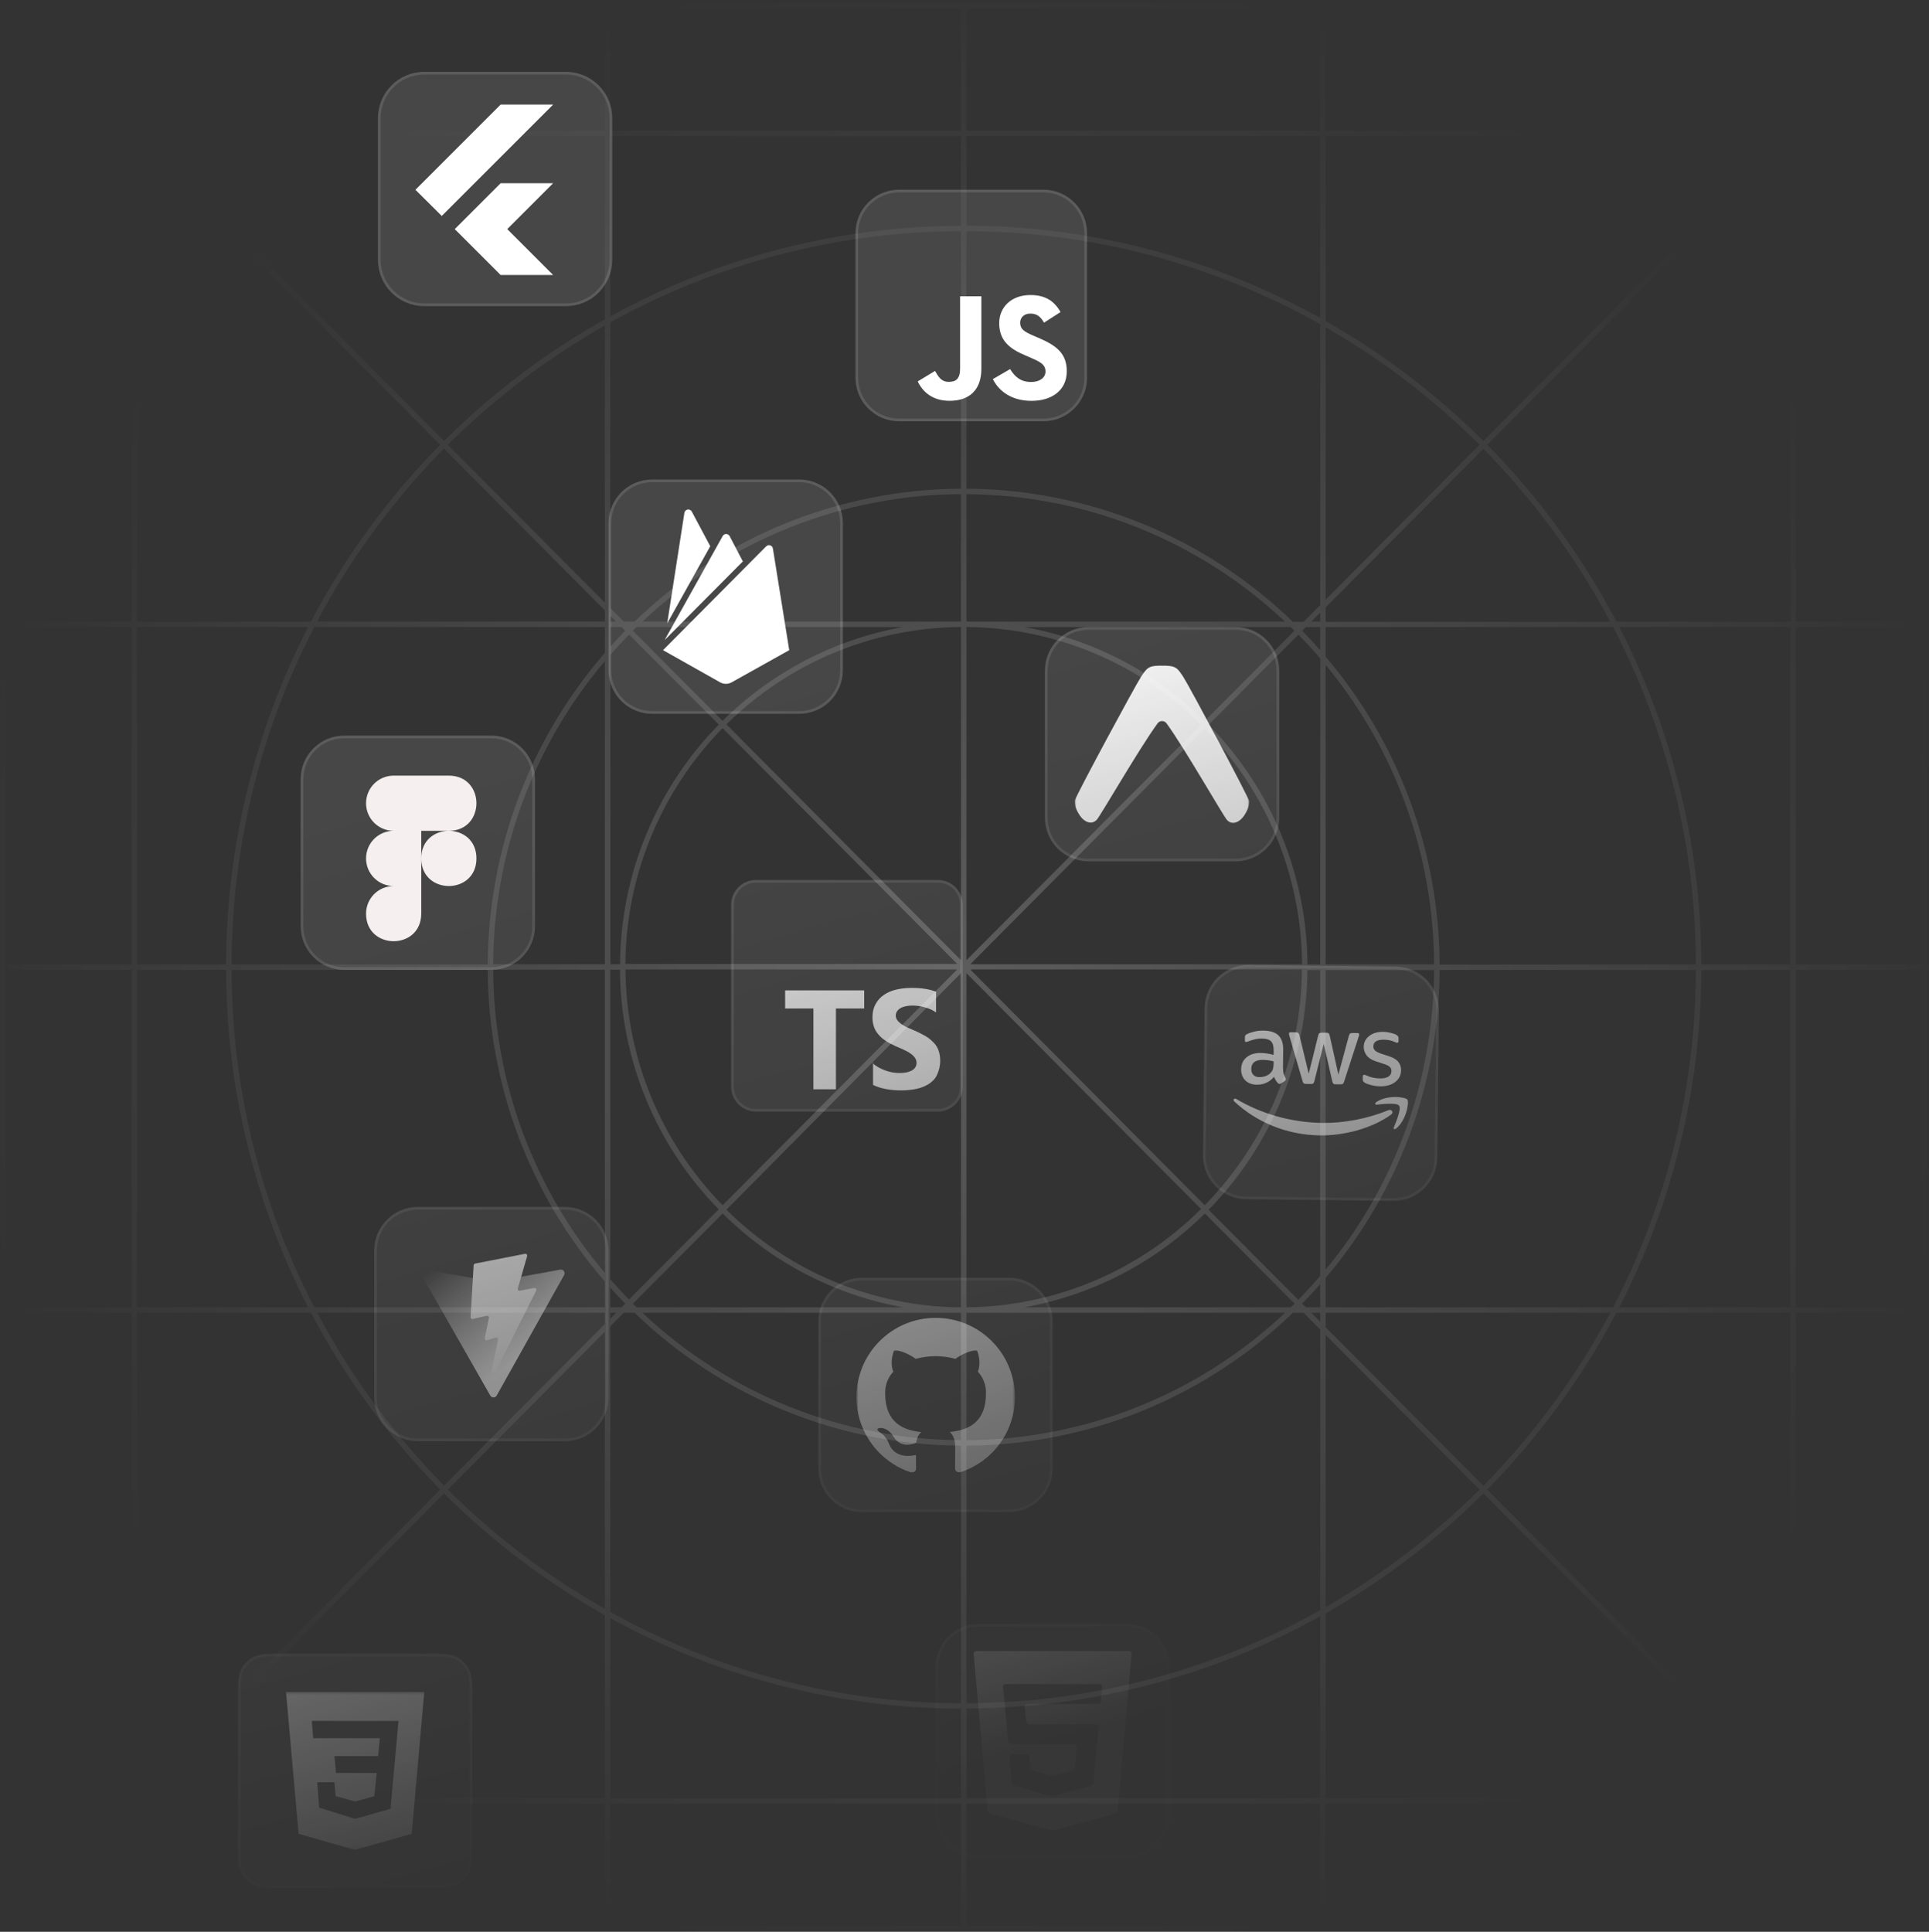 <svg width="664" height="665" viewBox="0 0 664 665" fill="none" xmlns="http://www.w3.org/2000/svg">
<rect x="0" y="0" width="664" height="665" fill="#333333" stroke="none"/>
<g clip-path="url(#clip0_503_300)">
<path opacity="0.2" d="M663.459 504.085V333.877H663.999V331.997H663.459V161.791C663.449 120.049 647.205 79.947 618.163 49.965V46.877H663.459V44.985H619.475L661.709 2.52L660.422 1.233L618.201 43.699V2.147H616.323V44.985H613.131C583.581 16.738 544.283 0.962 503.404 0.938H160.042C119.18 0.976 79.903 16.75 50.366 44.985H47.162V2.147H45.296V43.66L3.075 1.195L1.789 2.482L44.009 44.947H2.677V46.825H45.296V49.965C16.25 79.945 0.006 120.048 0 161.791V504.085C0.006 545.827 16.25 585.93 45.296 615.909V619.049H2.677V620.927H43.971L1.75 663.393L3.037 664.68L45.258 622.215V663.728H47.123V620.888H50.328C79.874 649.133 119.167 664.909 160.042 664.937H503.404C544.27 664.902 583.552 649.127 613.093 620.888H616.284V663.728H618.163V622.215L660.383 664.68L661.67 663.393L619.437 620.927H663.999V619.049H618.163V615.909C647.198 585.923 663.441 545.825 663.459 504.085ZM661.58 504.085C661.577 544.662 646.041 583.698 618.163 613.181V451.904H660.911V450.038H618.163V333.877H661.58V504.085ZM449.525 450.038L448.238 448.751C450.374 446.581 452.446 444.35 454.453 442.06V450.038H449.525ZM454.453 451.917V454.993L451.391 451.917H454.453ZM210.073 450.038V443.282C211.746 445.148 213.471 446.963 215.221 448.751L213.934 450.038H210.073ZM212.068 451.917L210.073 453.898V451.904L212.068 451.917ZM213.934 215.837L215.221 217.124C213.471 218.912 211.746 220.74 210.073 222.593V215.837H213.934ZM210.073 213.958V211.977L212.068 213.971L210.073 213.958ZM454.453 215.837V223.815C452.446 221.525 450.374 219.294 448.238 217.124L449.525 215.837H454.453ZM451.391 213.958L454.453 210.883V213.958H451.391ZM454.453 331.984H450.052C449.857 301.111 437.666 271.524 416.055 249.474L446.938 218.462C449.512 221.096 452.026 223.828 454.479 226.659L454.453 331.984ZM456.319 228.885C480.321 257.894 493.511 294.333 493.637 331.984H456.319V228.885ZM414.729 250.761C436.001 272.447 448 301.558 448.187 331.934H333.981L414.729 250.761ZM332.669 330.544V215.837C362.941 216.048 391.925 228.115 413.404 249.449L332.669 330.544ZM330.79 330.544L250.042 249.359C271.545 228.064 300.528 216.032 330.79 215.837V330.544ZM329.503 331.831H215.272C215.466 301.456 227.464 272.348 248.729 250.658L329.503 331.831ZM329.503 333.71L248.755 414.882C227.49 393.193 215.492 364.084 215.298 333.71H329.503ZM330.79 334.997V450.038C300.512 449.826 271.523 437.754 250.042 416.414L330.79 334.997ZM332.669 334.997L413.404 416.169C391.969 437.601 362.979 449.763 332.669 450.038V334.997ZM333.956 333.71H448.148C447.961 364.086 435.962 393.197 414.691 414.882L333.956 333.71ZM445.587 217.124L414.704 248.149C397.752 231.332 376.09 220.063 352.589 215.837H444.275L445.587 217.124ZM332.669 213.958V170.116C373.451 170.316 412.636 185.99 442.306 213.971L332.669 213.958ZM330.79 213.958H221.153C250.817 185.969 290.006 170.294 330.79 170.103V213.958ZM310.857 215.837C287.349 220.064 265.678 231.332 248.717 248.149L217.833 217.124L219.12 215.837H310.857ZM216.546 218.411L247.43 249.423C225.809 271.466 213.615 301.058 213.432 331.934H210.099V225.437C212.171 223.056 214.32 220.727 216.546 218.475V218.411ZM208.208 331.934H169.77C169.914 293.706 183.523 256.751 208.208 227.56V331.934ZM208.208 333.812V438.187C183.523 408.996 169.914 372.041 169.77 333.812H208.208ZM210.073 333.812H213.406C213.587 364.684 225.781 394.274 247.404 416.311L216.52 447.336C214.294 445.084 212.145 442.755 210.086 440.374L210.073 333.812ZM217.872 448.751L248.755 417.726C265.707 434.537 287.362 445.804 310.857 450.038H219.184L217.872 448.751ZM330.79 451.917V495.772C290.006 495.581 250.817 479.906 221.153 451.917H330.79ZM332.669 451.917H442.306C412.636 479.898 373.451 495.572 332.669 495.772V451.917ZM352.589 450.038C376.099 445.817 397.771 434.548 414.729 417.726L445.613 448.751L444.326 450.038H352.589ZM446.913 447.465L416.029 416.439C437.643 394.397 449.835 364.812 450.027 333.941H454.428V439.268C452.026 442.047 449.521 444.779 446.913 447.465ZM456.319 333.941H493.637C493.511 371.592 480.321 408.031 456.319 437.04V333.941ZM495.554 332.062C495.411 293.201 481.511 255.645 456.319 226.054V215.837H555.276C573.903 251.725 583.668 291.55 583.753 331.984L495.554 332.062ZM456.319 214.035V209.068L510.597 154.52C527.98 172.126 542.698 192.176 554.285 214.035H456.319ZM456.319 206.417V112.66C475.677 123.752 493.482 137.355 509.272 153.117L456.319 206.417ZM454.453 208.296L448.753 214.035H445.034C414.881 184.857 374.627 168.446 332.669 168.225V79.588C375.332 79.682 417.26 90.704 454.453 111.605V208.296ZM330.79 168.225C288.842 168.423 248.589 184.806 218.425 213.958H214.706L210.073 209.3V110.987C247.008 90.475 288.542 79.667 330.79 79.575V168.225ZM208.208 207.434L154.161 153.117C170.252 137.067 188.431 123.255 208.208 112.055V207.434ZM208.208 210.098V213.958H109.122C120.705 192.096 135.424 172.045 152.81 154.443L208.208 210.098ZM208.208 215.85V224.729C182.35 254.5 168.043 292.565 167.891 331.997H79.706C79.789 291.559 89.554 251.729 108.183 215.837L208.208 215.85ZM167.891 333.877C168.043 373.309 182.35 411.376 208.208 441.146V450.038H108.183C89.556 414.15 79.791 374.324 79.706 333.89L167.891 333.877ZM208.208 451.904V455.765L152.874 511.394C135.488 493.791 120.77 473.741 109.187 451.878L208.208 451.904ZM208.208 458.441V553.82C188.431 542.62 170.252 528.808 154.161 512.758L208.208 458.441ZM210.073 456.562L214.706 451.904H218.425C248.587 481.061 288.84 497.449 330.79 497.651V586.312C288.542 586.209 247.009 575.398 210.073 554.888V456.562ZM332.669 497.651C374.617 497.45 414.869 481.067 445.034 451.917H448.753L454.453 457.656V554.271C417.259 575.169 375.332 586.194 332.669 586.299V497.651ZM456.319 459.535L509.272 512.771C493.476 528.526 475.672 542.129 456.319 553.228V459.535ZM456.319 456.884V451.917H554.285C542.698 473.777 527.98 493.827 510.597 511.432L456.319 456.884ZM456.319 450.038V439.898C481.511 410.307 495.411 372.752 495.554 333.89H583.753C583.668 374.324 573.903 414.15 555.276 450.038H456.319ZM585.619 333.89H616.284V450.038H557.386C575.862 414.1 585.539 374.287 585.619 333.877V333.89ZM585.619 332.01C585.541 291.596 575.864 251.78 557.386 215.837H616.284V331.984L585.619 332.01ZM556.395 213.984C544.651 191.619 529.664 171.113 511.923 153.13L615.1 49.451L615.19 49.528C615.576 49.927 615.962 50.351 616.348 50.815V213.971L556.395 213.984ZM613.685 48.151L510.597 151.792C494.435 135.66 476.179 121.771 456.319 110.498V46.864H612.346L613.685 48.151ZM454.453 109.456C417.202 88.729 375.298 77.802 332.669 77.696V46.813H454.453V109.456ZM332.669 44.985V2.816H454.453V44.985H332.669ZM330.79 44.985H210.073V2.816H330.79V44.985ZM330.79 46.864V77.748C288.576 77.847 247.064 88.56 210.073 108.902V46.864H330.79ZM208.208 109.919C187.938 121.29 169.32 135.383 152.874 151.805L49.787 48.164L51.074 46.877H208.208V109.919ZM48.333 49.528L48.41 49.451L151.536 153.117C133.787 171.096 118.796 191.603 107.051 213.971H47.162V50.763C47.612 50.351 47.934 49.927 48.333 49.528ZM106.073 215.837C87.599 251.772 77.922 291.579 77.84 331.984H47.162V215.837H106.073ZM77.84 333.864C77.918 374.278 87.595 414.096 106.073 450.038H47.162V333.877L77.84 333.864ZM107.051 451.891C118.796 474.259 133.787 494.766 151.536 512.745L48.41 616.424L48.333 616.346C47.934 615.947 47.561 615.523 47.162 615.06V451.904L107.051 451.891ZM49.774 617.724L152.861 514.083C169.311 530.506 187.927 544.602 208.195 555.982V619.036H51.112L49.774 617.724ZM210.073 557.025C247.064 577.366 288.576 588.079 330.79 588.177V619.062H210.073V557.025ZM330.79 620.888V663.057H210.073V620.888H330.79ZM332.669 620.888H454.453V663.057H332.669V620.888ZM332.669 619.01V588.127C375.298 588.022 417.202 577.093 454.453 556.367V618.958L332.669 619.01ZM456.319 555.377C476.179 544.104 494.435 530.216 510.597 514.083L613.685 617.724L612.398 619.01H456.319V555.377ZM615.1 616.346L615.01 616.424L511.897 512.758C529.639 494.775 544.625 474.269 556.37 451.904H616.258V615.112L615.1 616.346ZM661.58 161.791V331.997H618.163V215.837H660.911V213.958H618.163V52.732C646.032 82.206 661.567 121.227 661.58 161.791ZM610.39 44.947H456.319V2.816H503.404C543.114 2.846 581.34 17.912 610.39 44.985V44.947ZM160.003 2.778H208.208V44.947H53.069C82.121 17.89 120.341 2.837 160.042 2.816L160.003 2.778ZM1.866 504.085V161.791C1.874 121.212 17.414 82.175 45.296 52.693V213.932H2.574V215.837H45.296V331.984H2.419V333.864H45.296V450.038H2.574V451.917H45.296V613.156C17.42 583.68 1.88 544.654 1.866 504.085ZM53.069 620.927H208.208V663.096H160.042C120.331 663.054 82.109 647.974 53.069 620.888V620.927ZM503.456 663.096H456.319V620.888H610.39C581.338 647.959 543.114 663.026 503.404 663.057L503.456 663.096Z" fill="url(#paint0_radial_503_300)"/>
<mask id="mask0_503_300" style="mask-type:alpha" maskUnits="userSpaceOnUse" x="-13" y="0" width="592" height="665">
<path d="M578.988 0H-12.797V664.938H578.988V0Z" fill="url(#paint1_linear_503_300)"/>
</mask>
<g mask="url(#mask0_503_300)">
<path d="M82.863 584.71C82.863 579.582 82.863 577.019 83.877 575.067C84.731 573.423 86.072 572.082 87.716 571.228C89.668 570.214 92.231 570.214 97.359 570.214H147.147C152.275 570.214 154.838 570.214 156.79 571.228C158.434 572.082 159.775 573.423 160.629 575.067C161.643 577.019 161.643 579.582 161.643 584.71V634.499C161.643 639.626 161.643 642.19 160.629 644.141C159.775 645.785 158.434 647.126 156.79 647.98C154.838 648.994 152.275 648.994 147.147 648.994H97.359C92.231 648.994 89.668 648.994 87.716 647.98C86.072 647.126 84.731 645.785 83.877 644.141C82.863 642.19 82.863 639.626 82.863 634.499V584.71Z" fill="white" fill-opacity="0.1"/>
<path d="M147.147 569.745H97.359H97.337C94.792 569.745 92.853 569.745 91.308 569.874C89.753 570.003 88.554 570.264 87.5 570.812C85.77 571.711 84.36 573.121 83.461 574.851C82.914 575.905 82.652 577.104 82.523 578.659C82.394 580.204 82.394 582.143 82.394 584.687V584.71V634.499V634.521C82.394 637.066 82.394 639.004 82.523 640.55C82.652 642.105 82.914 643.303 83.461 644.357C84.36 646.087 85.77 647.498 87.5 648.396C88.554 648.944 89.753 649.205 91.308 649.335C92.853 649.463 94.792 649.463 97.336 649.463H97.359H147.147H147.17C149.715 649.463 151.653 649.463 153.198 649.335C154.754 649.205 155.952 648.944 157.006 648.396C158.736 647.498 160.147 646.087 161.045 644.357C161.593 643.303 161.854 642.105 161.984 640.55C162.112 639.004 162.112 637.066 162.112 634.521V634.499V584.71V584.687C162.112 582.143 162.112 580.204 161.984 578.659C161.854 577.104 161.593 575.905 161.045 574.851C160.147 573.121 158.736 571.711 157.006 570.812C155.952 570.264 154.754 570.003 153.198 569.874C151.653 569.745 149.715 569.745 147.17 569.745H147.147Z" stroke="white" stroke-opacity="0.2" stroke-width="0.938"/>
<mask id="mask1_503_300" style="mask-type:luminance" maskUnits="userSpaceOnUse" x="95" y="582" width="55" height="55">
<path d="M149.45 582.406H95.055V636.802H149.45V582.406Z" fill="white"/>
</mask>
<g mask="url(#mask1_503_300)">
<path d="M98.453 582.406H146.049L141.72 631.278L122.199 636.801L102.787 631.276L98.453 582.406ZM137.187 592.408L107.315 592.401L107.798 598.344L130.746 598.348L130.168 604.504H115.118L115.662 610.336H129.674L128.844 618.32L122.249 620.143L115.549 618.307L115.123 613.524H109.208L109.865 622.262L122.251 626.122L134.429 622.654L137.187 592.41V592.408Z" fill="white"/>
</g>
<path d="M359.184 66.242H309.478C301.708 66.242 295.41 72.54 295.41 80.31V130.016C295.41 137.786 301.708 144.084 309.478 144.084H359.184C366.954 144.084 373.252 137.786 373.252 130.016V80.31C373.252 72.54 366.954 66.242 359.184 66.242Z" fill="white" fill-opacity="0.1"/>
<path d="M359.184 65.773H309.478C301.45 65.773 294.941 72.282 294.941 80.31V130.016C294.941 138.045 301.45 144.553 309.478 144.553H359.184C367.213 144.553 373.721 138.045 373.721 130.016V80.31C373.721 72.282 367.213 65.773 359.184 65.773Z" stroke="white" stroke-opacity="0.2" stroke-width="0.938"/>
<path d="M347.7 127.056C349.268 129.616 351.308 131.498 354.916 131.498C357.947 131.498 359.883 129.983 359.883 127.89C359.883 125.382 357.894 124.493 354.558 123.034L352.729 122.25C347.451 120.001 343.944 117.184 343.944 111.228C343.944 105.742 348.124 101.566 354.657 101.566C359.307 101.566 362.651 103.185 365.06 107.423L359.364 111.08C358.11 108.831 356.757 107.945 354.657 107.945C352.514 107.945 351.156 109.304 351.156 111.08C351.156 113.274 352.515 114.163 355.654 115.522L357.482 116.305C363.697 118.97 367.206 121.687 367.206 127.796C367.206 134.382 362.033 137.99 355.085 137.99C348.292 137.99 343.903 134.752 341.756 130.509L347.7 127.056ZM321.861 127.69C323.01 129.729 324.055 131.452 326.568 131.452C328.971 131.452 330.487 130.512 330.487 126.856V101.984H337.802V126.955C337.802 134.529 333.361 137.976 326.879 137.976C321.023 137.976 317.631 134.945 315.906 131.295L321.861 127.69Z" fill="white"/>
<path d="M194.809 25.666H146.041C137.753 25.666 131.035 32.384 131.035 40.672V89.44C131.035 97.727 137.753 104.446 146.041 104.446H194.809C203.097 104.446 209.815 97.727 209.815 89.44V40.672C209.815 32.384 203.097 25.666 194.809 25.666Z" fill="white" fill-opacity="0.1"/>
<path d="M194.809 25.197H146.041C137.495 25.197 130.566 32.126 130.566 40.672V89.44C130.566 97.987 137.495 104.915 146.041 104.915H194.809C203.356 104.915 210.284 97.987 210.284 89.44V40.672C210.284 32.126 203.356 25.197 194.809 25.197Z" stroke="white" stroke-opacity="0.2" stroke-width="0.938"/>
<path d="M480.477 333.679L429.836 333.099C422.067 333.01 415.697 339.235 415.608 347.004L415.028 397.645C414.939 405.414 421.165 411.784 428.934 411.873L479.575 412.453C487.344 412.542 493.714 406.316 493.803 398.547L494.383 347.907C494.472 340.138 488.246 333.768 480.477 333.679Z" fill="white" fill-opacity="0.1"/>
<path d="M480.481 333.21L429.84 332.63C421.813 332.538 415.23 338.972 415.138 347L414.558 397.64C414.466 405.668 420.9 412.251 428.927 412.343L479.568 412.923C487.596 413.015 494.178 406.581 494.27 398.553L494.85 347.913C494.942 339.885 488.509 333.302 480.481 333.21Z" stroke="white" stroke-opacity="0.2" stroke-width="0.938"/>
<path d="M441.664 367.842C441.655 368.58 441.728 369.181 441.863 369.622C442.018 370.063 442.212 370.544 442.485 371.066C442.583 371.227 442.621 371.387 442.62 371.527C442.618 371.727 442.495 371.925 442.234 372.122L440.966 372.946C440.785 373.063 440.605 373.12 440.445 373.118C440.246 373.116 440.047 373.015 439.85 372.833C439.574 372.53 439.338 372.207 439.142 371.886C438.946 371.544 438.751 371.162 438.537 370.701C436.959 372.519 434.992 373.416 432.636 373.389C430.96 373.37 429.628 372.876 428.66 371.906C427.693 370.937 427.209 369.654 427.227 368.057C427.247 366.36 427.861 364.989 429.091 363.964C430.32 362.94 431.943 362.44 433.999 362.463C434.678 362.471 435.376 362.54 436.113 362.648C436.851 362.757 437.608 362.925 438.404 363.114L438.421 361.657C438.438 360.14 438.131 359.077 437.519 358.451C436.887 357.825 435.813 357.514 434.276 357.497C433.577 357.489 432.858 357.559 432.117 357.73C431.376 357.902 430.655 358.114 429.953 358.385C429.632 358.521 429.392 358.598 429.252 358.636C429.112 358.674 429.011 358.693 428.932 358.692C428.652 358.689 428.515 358.488 428.52 358.068L428.531 357.09C428.534 356.771 428.577 356.533 428.678 356.394C428.78 356.256 428.961 356.117 429.242 355.981C429.945 355.629 430.787 355.339 431.768 355.111C432.749 354.863 433.788 354.755 434.886 354.767C437.261 354.795 438.992 355.355 440.097 356.445C441.183 357.536 441.723 359.178 441.698 361.374L441.624 367.842L441.664 367.842ZM433.525 370.783C434.183 370.791 434.863 370.679 435.585 370.447C436.306 370.216 436.95 369.784 437.496 369.192C437.82 368.816 438.064 368.399 438.189 367.922C438.314 367.444 438.401 366.866 438.409 366.187L438.418 365.349C437.841 365.203 437.224 365.076 436.586 364.989C435.948 364.901 435.329 364.854 434.711 364.847C433.373 364.832 432.392 365.081 431.727 365.613C431.062 366.144 430.734 366.898 430.723 367.896C430.712 368.834 430.944 369.536 431.437 370.021C431.911 370.525 432.606 370.773 433.525 370.783ZM449.529 373.123C449.17 373.118 448.931 373.057 448.773 372.915C448.615 372.794 448.478 372.512 448.363 372.131L443.848 356.648C443.733 356.247 443.676 355.986 443.678 355.846C443.681 355.527 443.843 355.349 444.163 355.353L446.119 355.376C446.498 355.381 446.757 355.442 446.895 355.584C447.053 355.705 447.17 355.987 447.285 356.368L450.488 369.62L453.753 356.441C453.857 356.043 453.98 355.785 454.141 355.667C454.302 355.549 454.583 355.472 454.942 355.476L456.539 355.495C456.918 355.499 457.177 355.563 457.335 355.704C457.493 355.826 457.63 356.106 457.705 356.486L460.706 369.898L464.313 356.562C464.437 356.164 464.58 355.906 464.721 355.788C464.882 355.67 465.142 355.593 465.502 355.597L467.358 355.619C467.677 355.622 467.855 355.784 467.851 356.123C467.85 356.223 467.829 356.323 467.808 356.442C467.786 356.562 467.745 356.722 467.662 356.941L462.675 372.316C462.55 372.714 462.408 372.971 462.247 373.089C462.086 373.206 461.825 373.283 461.486 373.279L459.769 373.26C459.39 373.255 459.131 373.193 458.973 373.051C458.815 372.91 458.678 372.648 458.603 372.248L455.656 359.338L452.435 372.158C452.331 372.556 452.208 372.814 452.047 372.952C451.885 373.09 451.605 373.146 451.246 373.142L449.529 373.123ZM475.174 373.955C474.136 373.943 473.099 373.813 472.104 373.562C471.108 373.311 470.333 373.041 469.817 372.736C469.5 372.553 469.283 372.351 469.205 372.17C469.127 371.989 469.089 371.789 469.091 371.61L469.103 370.592C469.108 370.173 469.27 369.975 469.569 369.978C469.689 369.98 469.809 370.001 469.928 370.042C470.047 370.083 470.226 370.165 470.425 370.247C471.1 370.555 471.836 370.803 472.612 370.971C473.409 371.14 474.187 371.23 474.985 371.239C476.243 371.253 477.223 371.045 477.907 370.614C478.591 370.182 478.957 369.547 478.967 368.728C478.973 368.169 478.799 367.708 478.444 367.325C478.089 366.941 477.414 366.595 476.44 366.265L473.555 365.333C472.103 364.857 471.033 364.165 470.385 363.26C469.736 362.374 469.408 361.393 469.42 360.355C469.43 359.516 469.618 358.779 469.984 358.144C470.351 357.509 470.836 356.956 471.44 356.524C472.044 356.072 472.727 355.74 473.528 355.51C474.329 355.279 475.169 355.19 476.047 355.2C476.486 355.205 476.945 355.23 477.384 355.295C477.842 355.36 478.26 355.444 478.679 355.529C479.077 355.633 479.455 355.737 479.813 355.861C480.171 355.985 480.449 356.108 480.647 356.23C480.925 356.393 481.123 356.555 481.24 356.736C481.358 356.897 481.416 357.118 481.412 357.398L481.402 358.335C481.397 358.754 481.235 358.972 480.935 358.968C480.775 358.966 480.517 358.885 480.179 358.721C479.048 358.189 477.773 357.914 476.356 357.898C475.218 357.885 474.318 358.054 473.694 358.426C473.071 358.798 472.745 359.374 472.736 360.192C472.729 360.751 472.924 361.232 473.318 361.616C473.713 362 474.448 362.388 475.502 362.739L478.326 363.67C479.758 364.146 480.789 364.796 481.398 365.622C482.007 366.447 482.296 367.39 482.284 368.428C482.274 369.286 482.086 370.062 481.739 370.736C481.372 371.411 480.886 372.004 480.261 372.476C479.637 372.968 478.894 373.32 478.033 373.57C477.131 373.839 476.192 373.967 475.174 373.955Z" fill="white"/>
<path d="M478.833 383.7C472.21 388.475 462.639 390.941 454.435 390.847C442.937 390.715 432.625 386.345 424.881 379.189C424.269 378.623 424.837 377.87 425.57 378.318C433.978 383.326 444.383 386.419 455.183 386.543C462.469 386.627 470.491 385.201 477.892 382.172C478.996 381.685 479.92 382.913 478.833 383.7ZM481.603 380.617C480.777 379.529 476.06 380.034 473.921 380.269C473.281 380.342 473.188 379.782 473.772 379.369C477.555 376.777 483.714 377.607 484.422 378.493C485.131 379.4 484.142 385.557 480.595 388.471C480.051 388.924 479.534 388.679 479.781 388.083C480.602 386.116 482.429 381.684 481.603 380.617Z" fill="white"/>
<path d="M275.122 165.999H224.478C216.709 165.999 210.41 172.297 210.41 180.067V230.711C210.41 238.48 216.709 244.779 224.478 244.779H275.122C282.891 244.779 289.19 238.48 289.19 230.711V180.067C289.19 172.297 282.891 165.999 275.122 165.999Z" fill="white" fill-opacity="0.1"/>
<path d="M275.122 165.53H224.478C216.45 165.53 209.941 172.039 209.941 180.067V230.711C209.941 238.739 216.45 245.248 224.478 245.248H275.122C283.151 245.248 289.659 238.739 289.659 230.711V180.067C289.659 172.039 283.151 165.53 275.122 165.53Z" stroke="white" stroke-opacity="0.2" stroke-width="0.938"/>
<path d="M229.669 214.575L235.583 176.53C235.626 176.248 235.757 175.987 235.957 175.783C236.157 175.58 236.416 175.445 236.697 175.397C236.978 175.349 237.267 175.392 237.523 175.518C237.779 175.644 237.989 175.848 238.122 176.1L244.482 188.032L229.669 214.575ZM271.673 223.807L266.041 188.795C265.999 188.55 265.891 188.32 265.728 188.132C265.566 187.944 265.354 187.804 265.117 187.728C264.88 187.652 264.627 187.642 264.385 187.7C264.143 187.758 263.921 187.882 263.745 188.057L228.23 223.807L247.881 234.881C248.487 235.222 249.17 235.401 249.865 235.401C250.561 235.401 251.244 235.222 251.85 234.881L271.673 223.807ZM255.704 193.254L251.152 184.546C251.037 184.327 250.865 184.143 250.653 184.015C250.442 183.887 250.199 183.82 249.952 183.82C249.704 183.82 249.462 183.887 249.25 184.015C249.039 184.143 248.866 184.327 248.751 184.546L228.768 220.355L255.704 193.254Z" fill="white"/>
<path d="M425.329 216.794H374.685C366.916 216.794 360.617 223.092 360.617 230.862V281.506C360.617 289.275 366.916 295.574 374.685 295.574H425.329C433.099 295.574 439.397 289.275 439.397 281.506V230.862C439.397 223.092 433.099 216.794 425.329 216.794Z" fill="white" fill-opacity="0.1"/>
<path d="M425.329 216.325H374.685C366.657 216.325 360.148 222.833 360.148 230.862V281.506C360.148 289.534 366.657 296.043 374.685 296.043H425.329C433.358 296.043 439.866 289.534 439.866 281.506V230.862C439.866 222.833 433.358 216.325 425.329 216.325Z" stroke="white" stroke-opacity="0.2" stroke-width="0.938"/>
<mask id="mask2_503_300" style="mask-type:luminance" maskUnits="userSpaceOnUse" x="369" y="226" width="62" height="61">
<path d="M430.073 226.23L370.051 226.115L369.936 286.138L429.958 286.253L430.073 226.23Z" fill="white"/>
</mask>
<g mask="url(#mask2_503_300)">
<path d="M369.957 276.344C370.062 277.67 370.527 279.004 371.744 280.794C373.191 282.92 375.679 284.091 377.501 282.223C378.729 280.963 392.039 257.802 398.448 249.026C398.624 248.775 398.858 248.57 399.13 248.429C399.402 248.288 399.704 248.215 400.01 248.215C400.316 248.216 400.618 248.29 400.89 248.432C401.161 248.575 401.394 248.78 401.569 249.032C407.945 257.832 421.165 281.044 422.388 282.309C424.203 284.184 426.696 283.023 428.15 280.902C429.58 278.817 429.978 277.355 429.981 275.789C429.983 274.724 409.399 236.24 407.324 233.034C405.33 229.954 404.721 229.283 401.337 229.166L398.756 229.161C395.372 229.265 394.761 229.932 392.751 233.006C390.71 236.136 370.789 273.029 369.959 275.559L369.957 276.344Z" fill="white"/>
</g>
<path d="M322.853 303.863H260.215C256.017 303.863 252.613 307.267 252.613 311.465V374.103C252.613 378.302 256.017 381.705 260.215 381.705H322.853C327.052 381.705 330.455 378.302 330.455 374.103V311.465C330.455 307.267 327.052 303.863 322.853 303.863Z" fill="white" fill-opacity="0.1"/>
<path d="M322.854 303.395H260.216C255.759 303.395 252.145 307.009 252.145 311.466V374.104C252.145 378.562 255.759 382.175 260.216 382.175H322.854C327.312 382.175 330.925 378.562 330.925 374.104V311.466C330.925 307.009 327.312 303.395 322.854 303.395Z" stroke="white" stroke-opacity="0.2" stroke-width="0.938"/>
<path fill-rule="evenodd" clip-rule="evenodd" d="M300.517 365.851V373.453C301.748 374.092 303.253 374.563 304.926 374.882C306.598 375.201 308.422 375.353 310.247 375.353C312.071 375.353 313.744 375.186 315.416 374.837C317.088 374.487 318.457 373.909 319.673 373.164C320.904 372.358 321.954 371.34 322.562 369.971C323.17 368.603 323.641 367.083 323.641 365.106C323.641 363.723 323.428 362.522 323.018 361.457C322.607 360.393 322.014 359.481 321.193 358.721C320.418 357.915 319.521 357.2 318.457 356.592C317.392 355.984 316.176 355.346 314.808 354.768C313.804 354.357 312.983 353.962 312.071 353.567C311.281 353.172 310.597 352.776 310.095 352.381C309.532 351.97 309.107 351.545 308.803 351.104C308.498 350.648 308.346 350.146 308.346 349.584C308.346 349.067 308.482 348.595 308.757 348.17C309.032 347.744 309.411 347.394 309.897 347.09C310.384 346.786 310.992 346.558 311.722 346.391C312.436 346.224 313.227 346.148 314.154 346.148C314.793 346.148 315.462 346.195 316.131 346.29C316.83 346.386 317.545 346.534 318.259 346.731C318.974 346.929 319.673 347.172 320.388 347.476C321.057 347.78 321.68 348.13 322.212 348.525V341.38C321.057 340.939 319.779 340.604 318.411 340.392C317.043 340.179 315.522 340.072 313.698 340.072C311.874 340.072 310.201 340.27 308.529 340.65C306.856 341.03 305.488 341.638 304.272 342.474C303.04 343.295 302.143 344.299 301.383 345.667C300.669 346.944 300.319 348.404 300.319 350.228C300.319 352.509 300.973 354.485 302.295 356.005C303.603 357.678 305.64 358.894 308.225 360.11C309.274 360.536 310.201 360.962 311.113 361.372C312.026 361.783 312.786 362.209 313.394 362.649C314.048 363.09 314.565 363.577 314.914 364.094C315.294 364.611 315.492 365.219 315.492 365.918C315.492 366.405 315.373 366.861 315.142 367.286C314.911 367.712 314.549 368.077 314.063 368.381C313.576 368.685 312.983 368.928 312.239 369.111C311.524 369.278 310.718 369.369 309.654 369.369C307.982 369.369 306.309 369.08 304.789 368.503C303.116 367.925 301.596 367.058 300.228 365.918L300.517 365.851ZM287.746 347.151H297.476V340.918H270.262V347.151H279.992V374.973H287.746V347.151Z" fill="white"/>
<path d="M347.337 440.79H296.693C288.923 440.79 282.625 447.088 282.625 454.858V505.502C282.625 513.271 288.923 519.57 296.693 519.57H347.337C355.106 519.57 361.405 513.271 361.405 505.502V454.858C361.405 447.088 355.106 440.79 347.337 440.79Z" fill="white" fill-opacity="0.1"/>
<path d="M347.337 440.321H296.693C288.665 440.321 282.156 446.83 282.156 454.858V505.502C282.156 513.531 288.665 520.039 296.693 520.039H347.337C355.365 520.039 361.874 513.531 361.874 505.502V454.858C361.874 446.83 355.365 440.321 347.337 440.321Z" stroke="white" stroke-opacity="0.2" stroke-width="0.938"/>
<mask id="mask3_503_300" style="mask-type:luminance" maskUnits="userSpaceOnUse" x="294" y="452" width="56" height="56">
<path d="M349.366 452.981H294.816V507.531H349.366V452.981Z" fill="white"/>
</mask>
<g mask="url(#mask3_503_300)">
<path d="M322.091 453.656C307.023 453.656 294.816 465.873 294.816 480.931C294.816 492.988 302.631 503.207 313.46 506.813C314.829 507.07 315.324 506.226 315.324 505.497C315.324 504.849 315.308 503.136 315.298 500.862C307.707 502.505 306.108 497.195 306.108 497.195C304.865 494.051 303.072 493.208 303.072 493.208C300.604 491.522 303.268 491.558 303.268 491.558C306.002 491.743 307.441 494.362 307.441 494.362C309.874 498.535 313.823 497.328 315.387 496.626C315.625 494.868 316.336 493.659 317.11 492.986C311.055 492.302 304.688 489.959 304.688 479.507C304.688 476.522 305.745 474.092 307.492 472.182C307.191 471.499 306.267 468.72 307.733 464.963C307.733 464.963 310.015 464.235 315.233 467.76C317.417 467.155 319.735 466.854 322.052 466.838C324.37 466.854 326.687 467.157 328.87 467.76C334.058 464.235 336.339 464.963 336.339 464.963C337.803 468.72 336.879 471.497 336.613 472.182C338.343 474.092 339.4 476.524 339.4 479.507C339.4 489.982 333.025 492.292 326.963 492.959C327.911 493.775 328.799 495.454 328.799 498.003C328.799 501.651 328.765 504.59 328.765 505.478C328.765 506.187 329.242 507.039 330.647 506.765C341.557 503.197 349.362 492.969 349.362 480.929C349.362 465.872 337.155 453.654 322.088 453.654L322.091 453.656Z" fill="white"/>
</g>
<path d="M194.466 416.406H143.822C136.052 416.406 129.754 422.705 129.754 430.474V481.118C129.754 488.888 136.052 495.186 143.822 495.186H194.466C202.235 495.186 208.534 488.888 208.534 481.118V430.474C208.534 422.705 202.235 416.406 194.466 416.406Z" fill="white" fill-opacity="0.1"/>
<path d="M194.466 415.938H143.822C135.793 415.938 129.285 422.446 129.285 430.474V481.118C129.285 489.147 135.793 495.655 143.822 495.655H194.466C202.494 495.655 209.003 489.147 209.003 481.118V430.474C209.003 422.446 202.494 415.938 194.466 415.938Z" stroke="white" stroke-opacity="0.2" stroke-width="0.938"/>
<path d="M194.177 438.91L170.97 480.408C170.491 481.265 169.26 481.27 168.773 480.417L145.106 438.914C144.576 437.985 145.371 436.859 146.424 437.048L169.656 441.2C169.804 441.227 169.956 441.226 170.104 441.199L192.85 437.053C193.899 436.862 194.697 437.979 194.177 438.91Z" fill="url(#paint2_linear_503_300)"/>
<path d="M180.724 431.602L163.55 434.967C163.413 434.994 163.289 435.066 163.197 435.171C163.105 435.276 163.05 435.409 163.042 435.549L161.986 453.391C161.98 453.489 161.997 453.587 162.035 453.677C162.074 453.767 162.133 453.847 162.208 453.91C162.283 453.973 162.371 454.018 162.467 454.041C162.562 454.064 162.661 454.065 162.757 454.043L167.538 452.939C167.986 452.836 168.39 453.23 168.298 453.68L166.877 460.636C166.782 461.105 167.221 461.505 167.678 461.366L170.632 460.469C171.09 460.33 171.53 460.731 171.433 461.2L169.175 472.126C169.034 472.81 169.943 473.183 170.322 472.597L170.575 472.205L184.57 444.277C184.804 443.81 184.4 443.277 183.886 443.376L178.964 444.326C178.502 444.415 178.109 443.984 178.239 443.532L181.451 432.396C181.582 431.942 181.187 431.511 180.724 431.602Z" fill="url(#paint3_linear_503_300)"/>
<path d="M169.145 254.157H118.501C110.732 254.157 104.434 260.456 104.434 268.225V318.869C104.434 326.639 110.732 332.937 118.501 332.937H169.145C176.915 332.937 183.213 326.639 183.213 318.869V268.225C183.213 260.456 176.915 254.157 169.145 254.157Z" fill="white" fill-opacity="0.1"/>
<path d="M169.146 253.688H118.502C110.473 253.688 103.965 260.197 103.965 268.225V318.869C103.965 326.898 110.473 333.406 118.502 333.406H169.146C177.174 333.406 183.682 326.898 183.682 318.869V268.225C183.682 260.197 177.174 253.688 169.146 253.688Z" stroke="white" stroke-opacity="0.2" stroke-width="0.938"/>
<path d="M387.665 559.897H337.021C329.252 559.897 322.953 566.196 322.953 573.965V624.609C322.953 632.379 329.252 638.677 337.021 638.677H387.665C395.434 638.677 401.733 632.379 401.733 624.609V573.965C401.733 566.196 395.434 559.897 387.665 559.897Z" fill="white" fill-opacity="0.1"/>
<path d="M387.665 559.43H337.021C328.993 559.43 322.484 565.938 322.484 573.966V624.61C322.484 632.639 328.993 639.147 337.021 639.147H387.665C395.694 639.147 402.202 632.639 402.202 624.61V573.966C402.202 565.938 395.694 559.43 387.665 559.43Z" stroke="white" stroke-opacity="0.2" stroke-width="0.938"/>
<path d="M336.088 568.339C335.521 568.339 335.098 568.801 335.149 569.366L339.931 623.014C339.982 623.579 340.47 624.166 341.017 624.318L361.313 629.953C361.86 630.105 362.754 630.105 363.301 629.953L383.659 624.309C384.206 624.157 384.695 623.571 384.745 623.006L389.536 569.366C389.587 568.801 389.163 568.339 388.596 568.339H336.088ZM379.35 580.643C379.305 581.147 379.227 582.022 379.176 582.587L379.05 583.994C379 584.559 378.927 585.367 378.889 585.79C378.851 586.212 378.815 586.558 378.809 586.558C378.802 586.558 378.333 586.558 377.765 586.558H363.374C362.806 586.558 362.337 586.558 362.331 586.558C362.325 586.558 361.856 586.558 361.288 586.558H353.709C353.142 586.558 352.719 587.02 352.769 587.585L353.211 592.527C353.262 593.092 353.767 593.554 354.335 593.554H361.289C361.856 593.554 362.325 593.554 362.331 593.554C362.338 593.554 362.807 593.554 363.374 593.554H375.327C375.894 593.554 376.772 593.554 377.278 593.554C377.783 593.554 378.159 593.967 378.114 594.471C378.068 594.975 377.989 595.85 377.939 596.415L376.517 612.347C376.466 612.912 376.402 613.634 376.374 613.951C376.346 614.268 375.876 614.652 375.329 614.803L363.336 618.129C362.79 618.28 362.335 618.406 362.327 618.407C362.318 618.409 361.864 618.287 361.317 618.135L349.312 614.804C348.765 614.652 348.277 614.065 348.226 613.5L347.453 604.826C347.403 604.261 347.826 603.799 348.394 603.799H349.489C350.057 603.799 350.985 603.799 351.552 603.799H353.186C353.753 603.799 354.259 604.261 354.309 604.826L354.612 608.222C354.663 608.787 355.152 609.37 355.7 609.518L361.316 611.035C361.863 611.183 362.313 611.304 362.316 611.304C362.318 611.304 362.768 611.182 363.316 611.034L368.942 609.514C369.489 609.366 369.979 608.783 370.03 608.218L370.64 601.415C370.69 600.85 370.268 600.388 369.7 600.388H363.374C362.807 600.388 362.338 600.388 362.331 600.388C362.325 600.388 361.856 600.388 361.289 600.388H348.088C347.52 600.388 347.015 599.925 346.965 599.36L345.468 582.587C345.417 582.022 345.339 581.147 345.294 580.643C345.249 580.139 345.677 579.726 346.244 579.726H361.289C361.856 579.726 362.325 579.726 362.331 579.726C362.338 579.726 362.807 579.726 363.374 579.726H378.4C378.968 579.726 379.395 580.139 379.35 580.643Z" fill="white"/>
</g>
<path d="M152.067 74.333L143 65.333L172.333 36H190.4L152.067 74.333ZM172.333 94.667L156.533 78.867L172.333 63.067H190.4L174.6 78.867L190.4 94.667H172.333Z" fill="white"/>
<path d="M145.001 295.502C145.001 282.839 164 282.839 164 295.502C164 308.165 145.001 308.165 145.001 295.502ZM126.002 314.503C126.001 313.255 126.246 312.019 126.723 310.867C127.2 309.714 127.9 308.666 128.782 307.784C129.664 306.902 130.712 306.202 131.865 305.725C133.017 305.248 134.253 305.003 135.5 305.003H144.999V314.503C144.999 327.166 126 327.166 126 314.503H126.002ZM145.001 267.002V286.003H154.5C167.161 286.003 167.161 267.002 154.5 267.002H145.001ZM126.002 276.501C126.001 277.749 126.246 278.985 126.723 280.137C127.2 281.29 127.9 282.338 128.782 283.22C129.664 284.102 130.712 284.802 131.865 285.279C133.017 285.756 134.253 286.001 135.5 286.001H144.999V267H135.5C134.253 266.999 133.017 267.245 131.865 267.722C130.712 268.199 129.664 268.899 128.782 269.781C127.9 270.663 127.2 271.711 126.723 272.863C126.246 274.016 126.001 275.252 126.002 276.499V276.501ZM126.002 295.502C126.001 296.75 126.246 297.985 126.723 299.138C127.2 300.291 127.9 301.338 128.782 302.221C129.664 303.103 130.712 303.803 131.865 304.28C133.017 304.757 134.253 305.004 135.5 305.003H144.999V286.001H135.5C134.253 286 133.017 286.245 131.865 286.722C130.712 287.2 129.664 287.899 128.782 288.782C127.9 289.664 127.2 290.711 126.723 291.864C126.246 293.017 126.001 294.253 126.002 295.5V295.502Z" fill="#FFF8F8" fill-opacity="0.95"/>
</g>
<defs>
<radialGradient id="paint0_radial_503_300" cx="0" cy="0" r="1" gradientUnits="userSpaceOnUse" gradientTransform="translate(332 332.938) rotate(90) scale(349.759)">
<stop stop-color="white"/>
<stop offset="1" stop-color="white" stop-opacity="0"/>
</radialGradient>
<linearGradient id="paint1_linear_503_300" x1="141.949" y1="-81.593" x2="363.282" y2="699.638" gradientUnits="userSpaceOnUse">
<stop offset="0.417"/>
<stop offset="0.881" stop-opacity="0.02"/>
</linearGradient>
<linearGradient id="paint2_linear_503_300" x1="144.528" y1="440.396" x2="169.557" y2="474.387" gradientUnits="userSpaceOnUse">
<stop stop-color="white" stop-opacity="0"/>
<stop offset="1" stop-color="white"/>
</linearGradient>
<linearGradient id="paint3_linear_503_300" x1="171.811" y1="432.516" x2="176.959" y2="467.836" gradientUnits="userSpaceOnUse">
<stop offset="0" stop-color="white"/>
</linearGradient>
<clipPath id="clip0_503_300">
<rect width="664" height="665" fill="white"/>
</clipPath>
</defs>
</svg>
